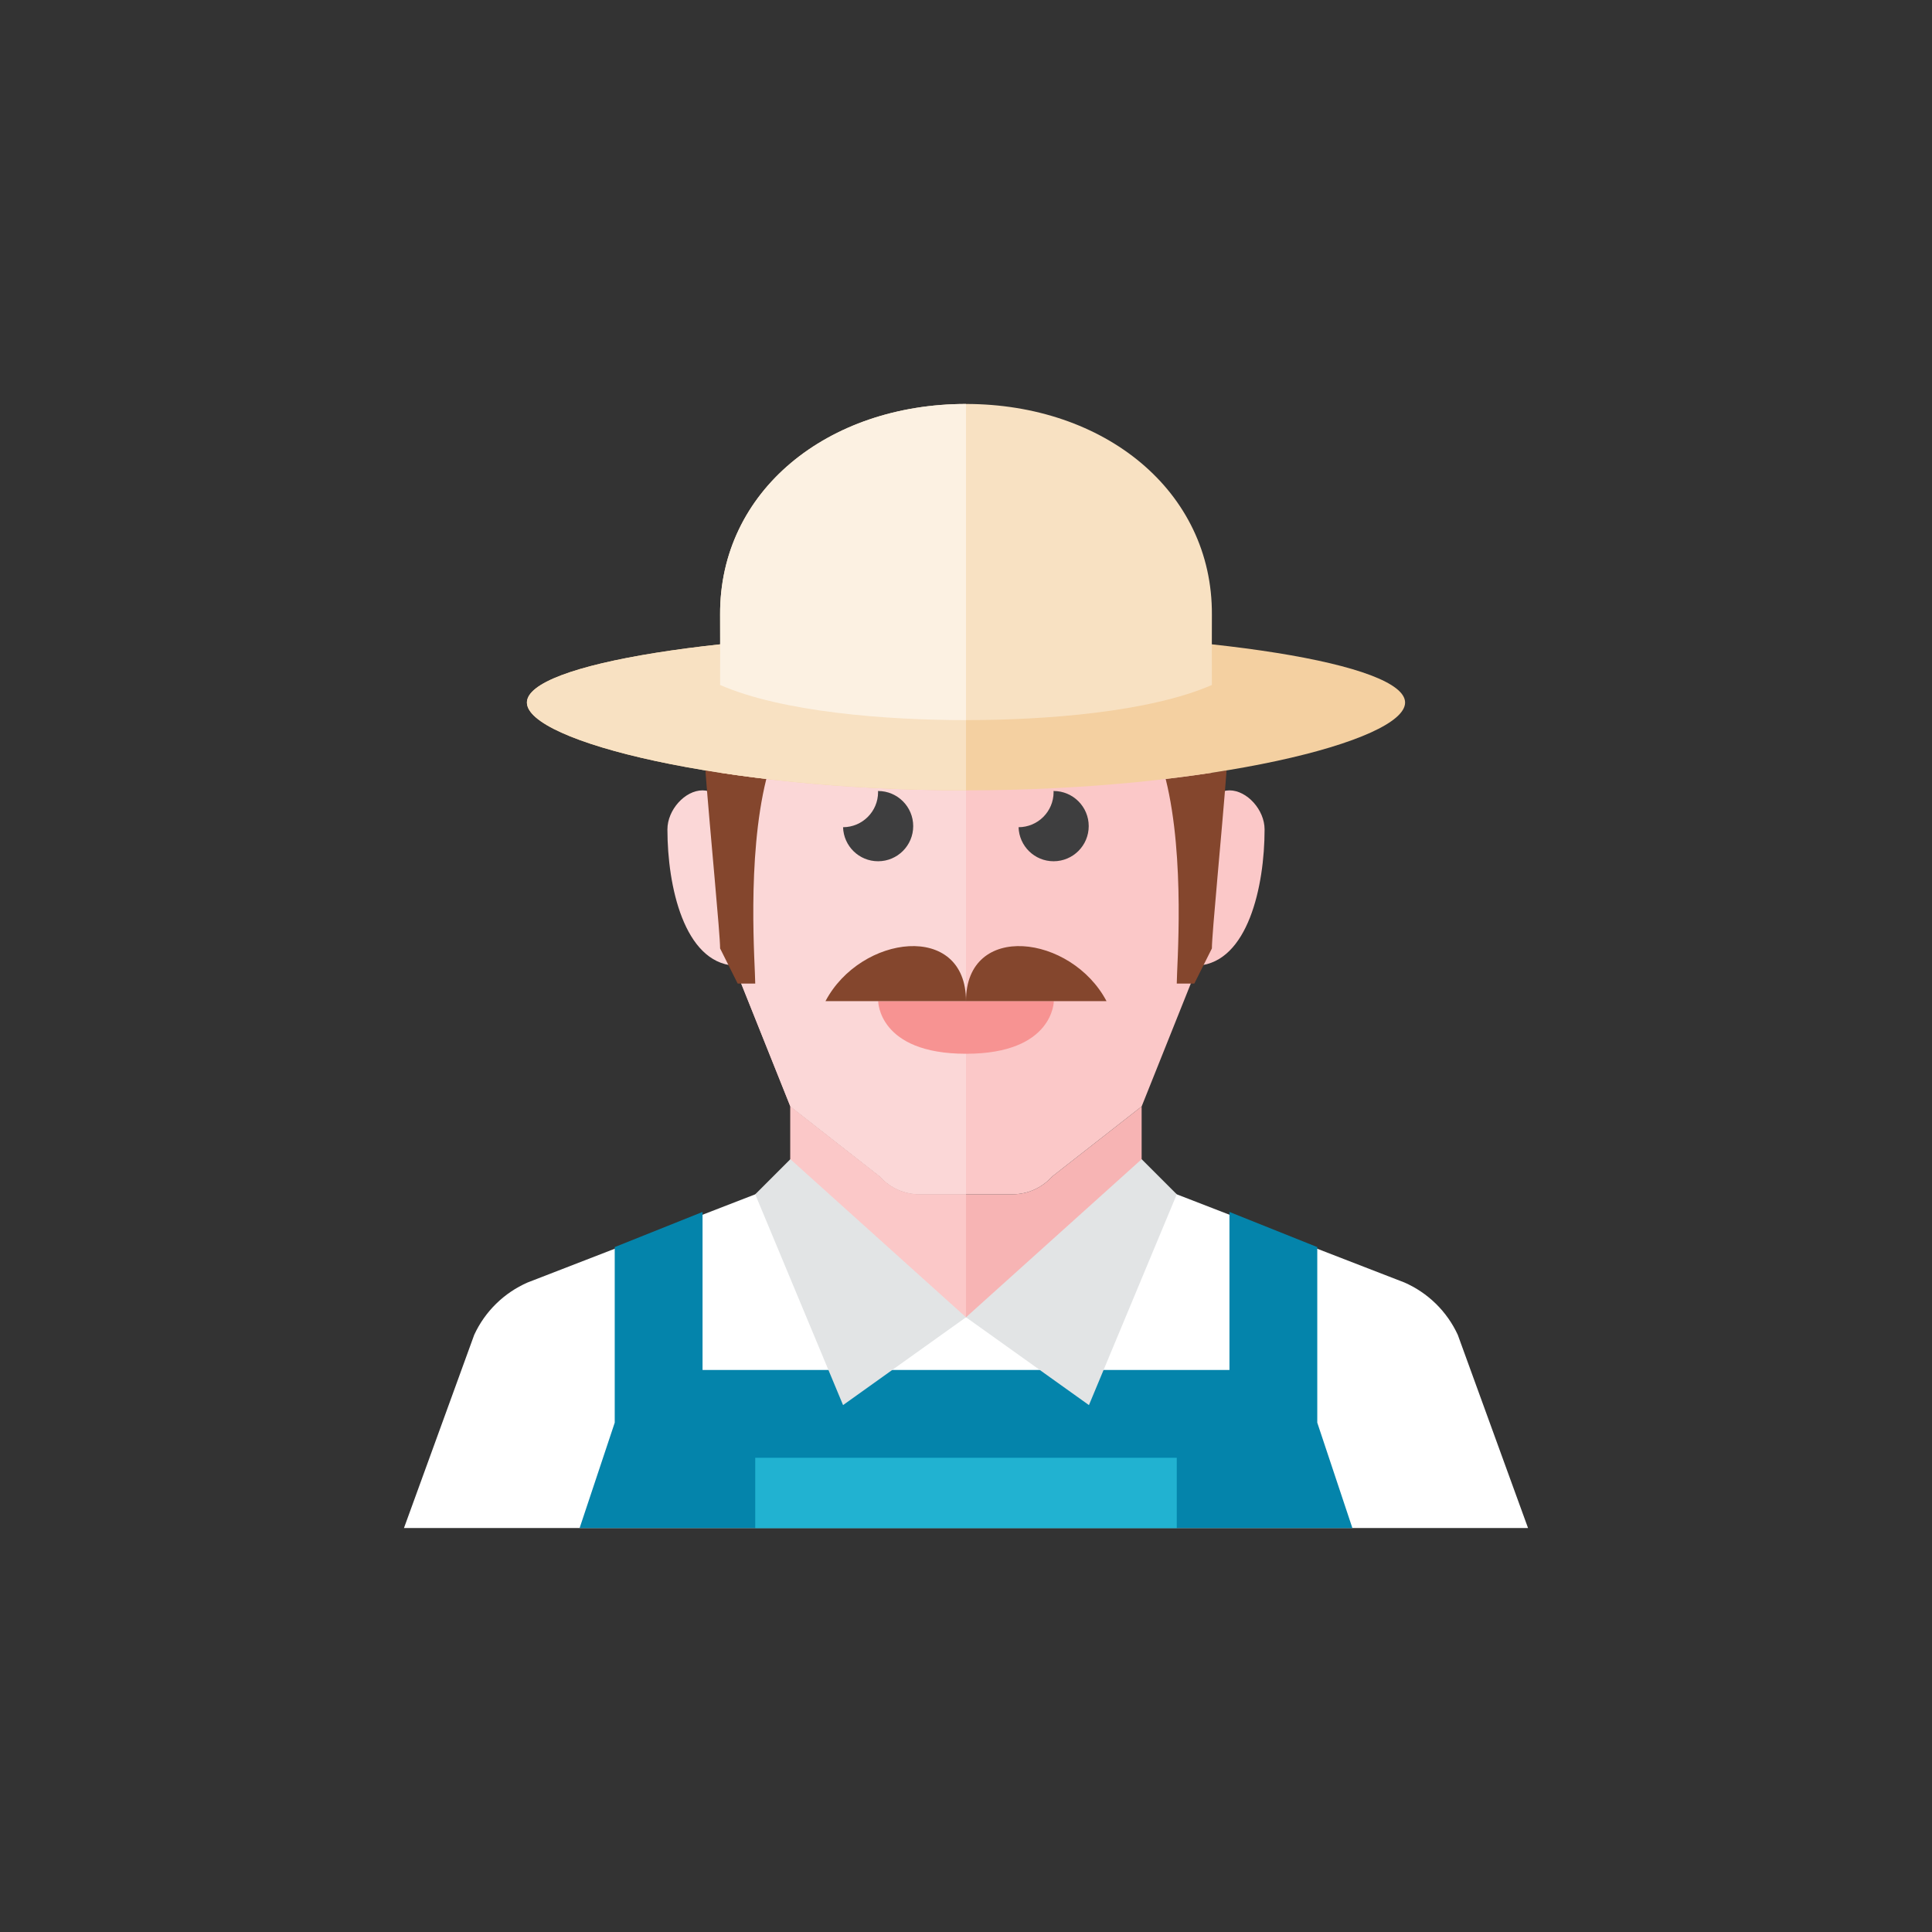 <?xml version="1.0" ?><!DOCTYPE svg  PUBLIC '-//W3C//DTD SVG 1.0//EN'  'http://www.w3.org/TR/2001/REC-SVG-20010904/DTD/svg10.dtd'><svg height="110px" style="enable-background:new 0 0 110 110;" version="1.0" viewBox="0 0 110 110" width="110px" xml:space="preserve" xmlns="http://www.w3.org/2000/svg" xmlns:xlink="http://www.w3.org/1999/xlink"><rect x="0" y="0" width="110" height="110" fill="#333333" stroke="none"/><g id="Multicolor"><g><g><path d="M55.002,87H87l-4-11c-0.615-1.333-1.698-2.394-3.043-2.982L67,68l-2-1l-10,8.003L45,67l-2,1     l-12.957,5.018C28.698,73.606,27.615,74.667,27,76l-4,11h31.998L55,87.003L55.002,87z" style="fill:#FFFFFF;"/></g><polygon points="75,81 75,71.003 70,69.003 70,78 40,78 40,69.003 35,71.003 35,81 33,87.003 77,87.003       " style="fill:#0484AB;"/><g><rect height="4" style="fill:#21B2D1;" width="24" x="43" y="83"/></g><path d="M57.655,67.997H55h-2.655c-0.856,0-1.671-0.365-2.24-1.004L45,62.997v4.5c0,0,0,7.5,10,7.5    s10-7.5,10-7.5v-4.5l-5.105,3.996C59.326,67.632,58.511,67.997,57.655,67.997z" style="fill:#F7B4B4;"/><path d="M50.105,66.996L45,63v4.5c0,0,0,7.5,10,7.5v-7h-2.655C51.489,68,50.674,67.635,50.105,66.996z" style="fill:#FBC8C8;"/><path d="M72,47.222C72,46.111,71,45,70,45s-1,1.111-1,1.111V45c-0.004-2.144-0.067-4.115-0.332-5.877    C65.103,40.558,59.438,41,55,41s-10.103-0.442-13.668-1.877C41.067,40.885,41.004,42.856,41,45v7.997l4,10l5.105,3.996    c0.569,0.639,1.384,1.004,2.24,1.004H55h2.655c0.856,0,1.671-0.365,2.24-1.004L65,62.997l3.207-8.017    C71.042,54.776,72,50.476,72,47.222z" style="fill:#FBC8C8;"/><path d="M41,45v1.111c0,0,0-1.111-1-1.111s-2,1.111-2,2.222c0,3.253,0.958,7.554,3.793,7.758L45,62.997    l5.105,3.996c0.569,0.639,1.384,1.004,2.24,1.004H55V41c-4.438,0-10.103-0.442-13.668-1.877C41.067,40.885,41.004,42.856,41,45z" style="fill:#FBD7D7;"/><g><path d="M50,56.997h10c0,0,0,3-5,3S50,56.997,50,56.997z" style="fill:#F79392;"/></g><g><path d="M51.994,47.036c0-1.104-0.896-2-2-2c-0.002,0-0.004,0-0.006,0     c0.001,0.021,0.006,0.041,0.006,0.062c0,1.103-0.892,1.996-1.994,2c0.033,1.075,0.91,1.938,1.994,1.938     C51.098,49.036,51.994,48.141,51.994,47.036z" style="fill:#3E3E3F;"/></g><g><path d="M61.987,47.036c0-1.104-0.896-2-2-2c-0.002,0-0.004,0-0.006,0     c0.001,0.021,0.006,0.041,0.006,0.062c0,1.103-0.892,1.996-1.994,2c0.033,1.075,0.91,1.938,1.994,1.938     C61.092,49.036,61.987,48.141,61.987,47.036z" style="fill:#3E3E3F;"/></g><g><path d="M47,57h8C55,52.452,49,53.21,47,57z" style="fill:#84462D;"/></g><g><path d="M63,57h-8C55,52.452,61,53.21,63,57z" style="fill:#84462D;"/></g><path d="M66.369,44.35C67.5,48.9,67,55.02,67,56c1,0,1,0,1,0c1-2,1-2,1-2c0-0.84,0.554-6.44,0.837-10.137    C68.746,44.043,67.585,44.207,66.369,44.35z" style="fill:#84462D;"/><path d="M43.631,44.35c-1.217-0.144-2.377-0.307-3.469-0.487C40.446,47.56,41,53.16,41,54c0,0,0,0,1,2    c0,0,0,0,1,0C43,55.02,42.5,48.9,43.631,44.35z" style="fill:#84462D;"/><g><path d="M80,40c0,2.209-11.193,5-25,5s-25-2.791-25-5s11.193-4,25-4S80,37.791,80,40z" style="fill:#F4D0A1;"/></g><g><path d="M69,35c0.04-7.047-6.128-12-14-12s-14.04,4.953-14,12c0.009,1.582,0,2,0,4     c3.538,1.54,9.429,2,14,2s10.462-0.46,14-2C69,37,68.991,36.582,69,35z" style="fill:#F8E1C2;"/></g><g><path d="M30,40c0,2.209,11.193,5,25,5v-9C41.193,36,30,37.791,30,40z" style="fill:#F8E1C2;"/></g><g><path d="M41,35c0.009,1.582,0,2,0,4c3.538,1.54,9.429,2,14,2V23C47.128,23,40.96,27.953,41,35z" style="fill:#FCF1E2;"/></g><g><polygon points="67,68 65,66 55,75 62,80    " style="fill:#E2E4E5;"/></g><g><polygon points="43,68 45,66 55,75 48,80    " style="fill:#E2E4E5;"/></g></g></g></svg>